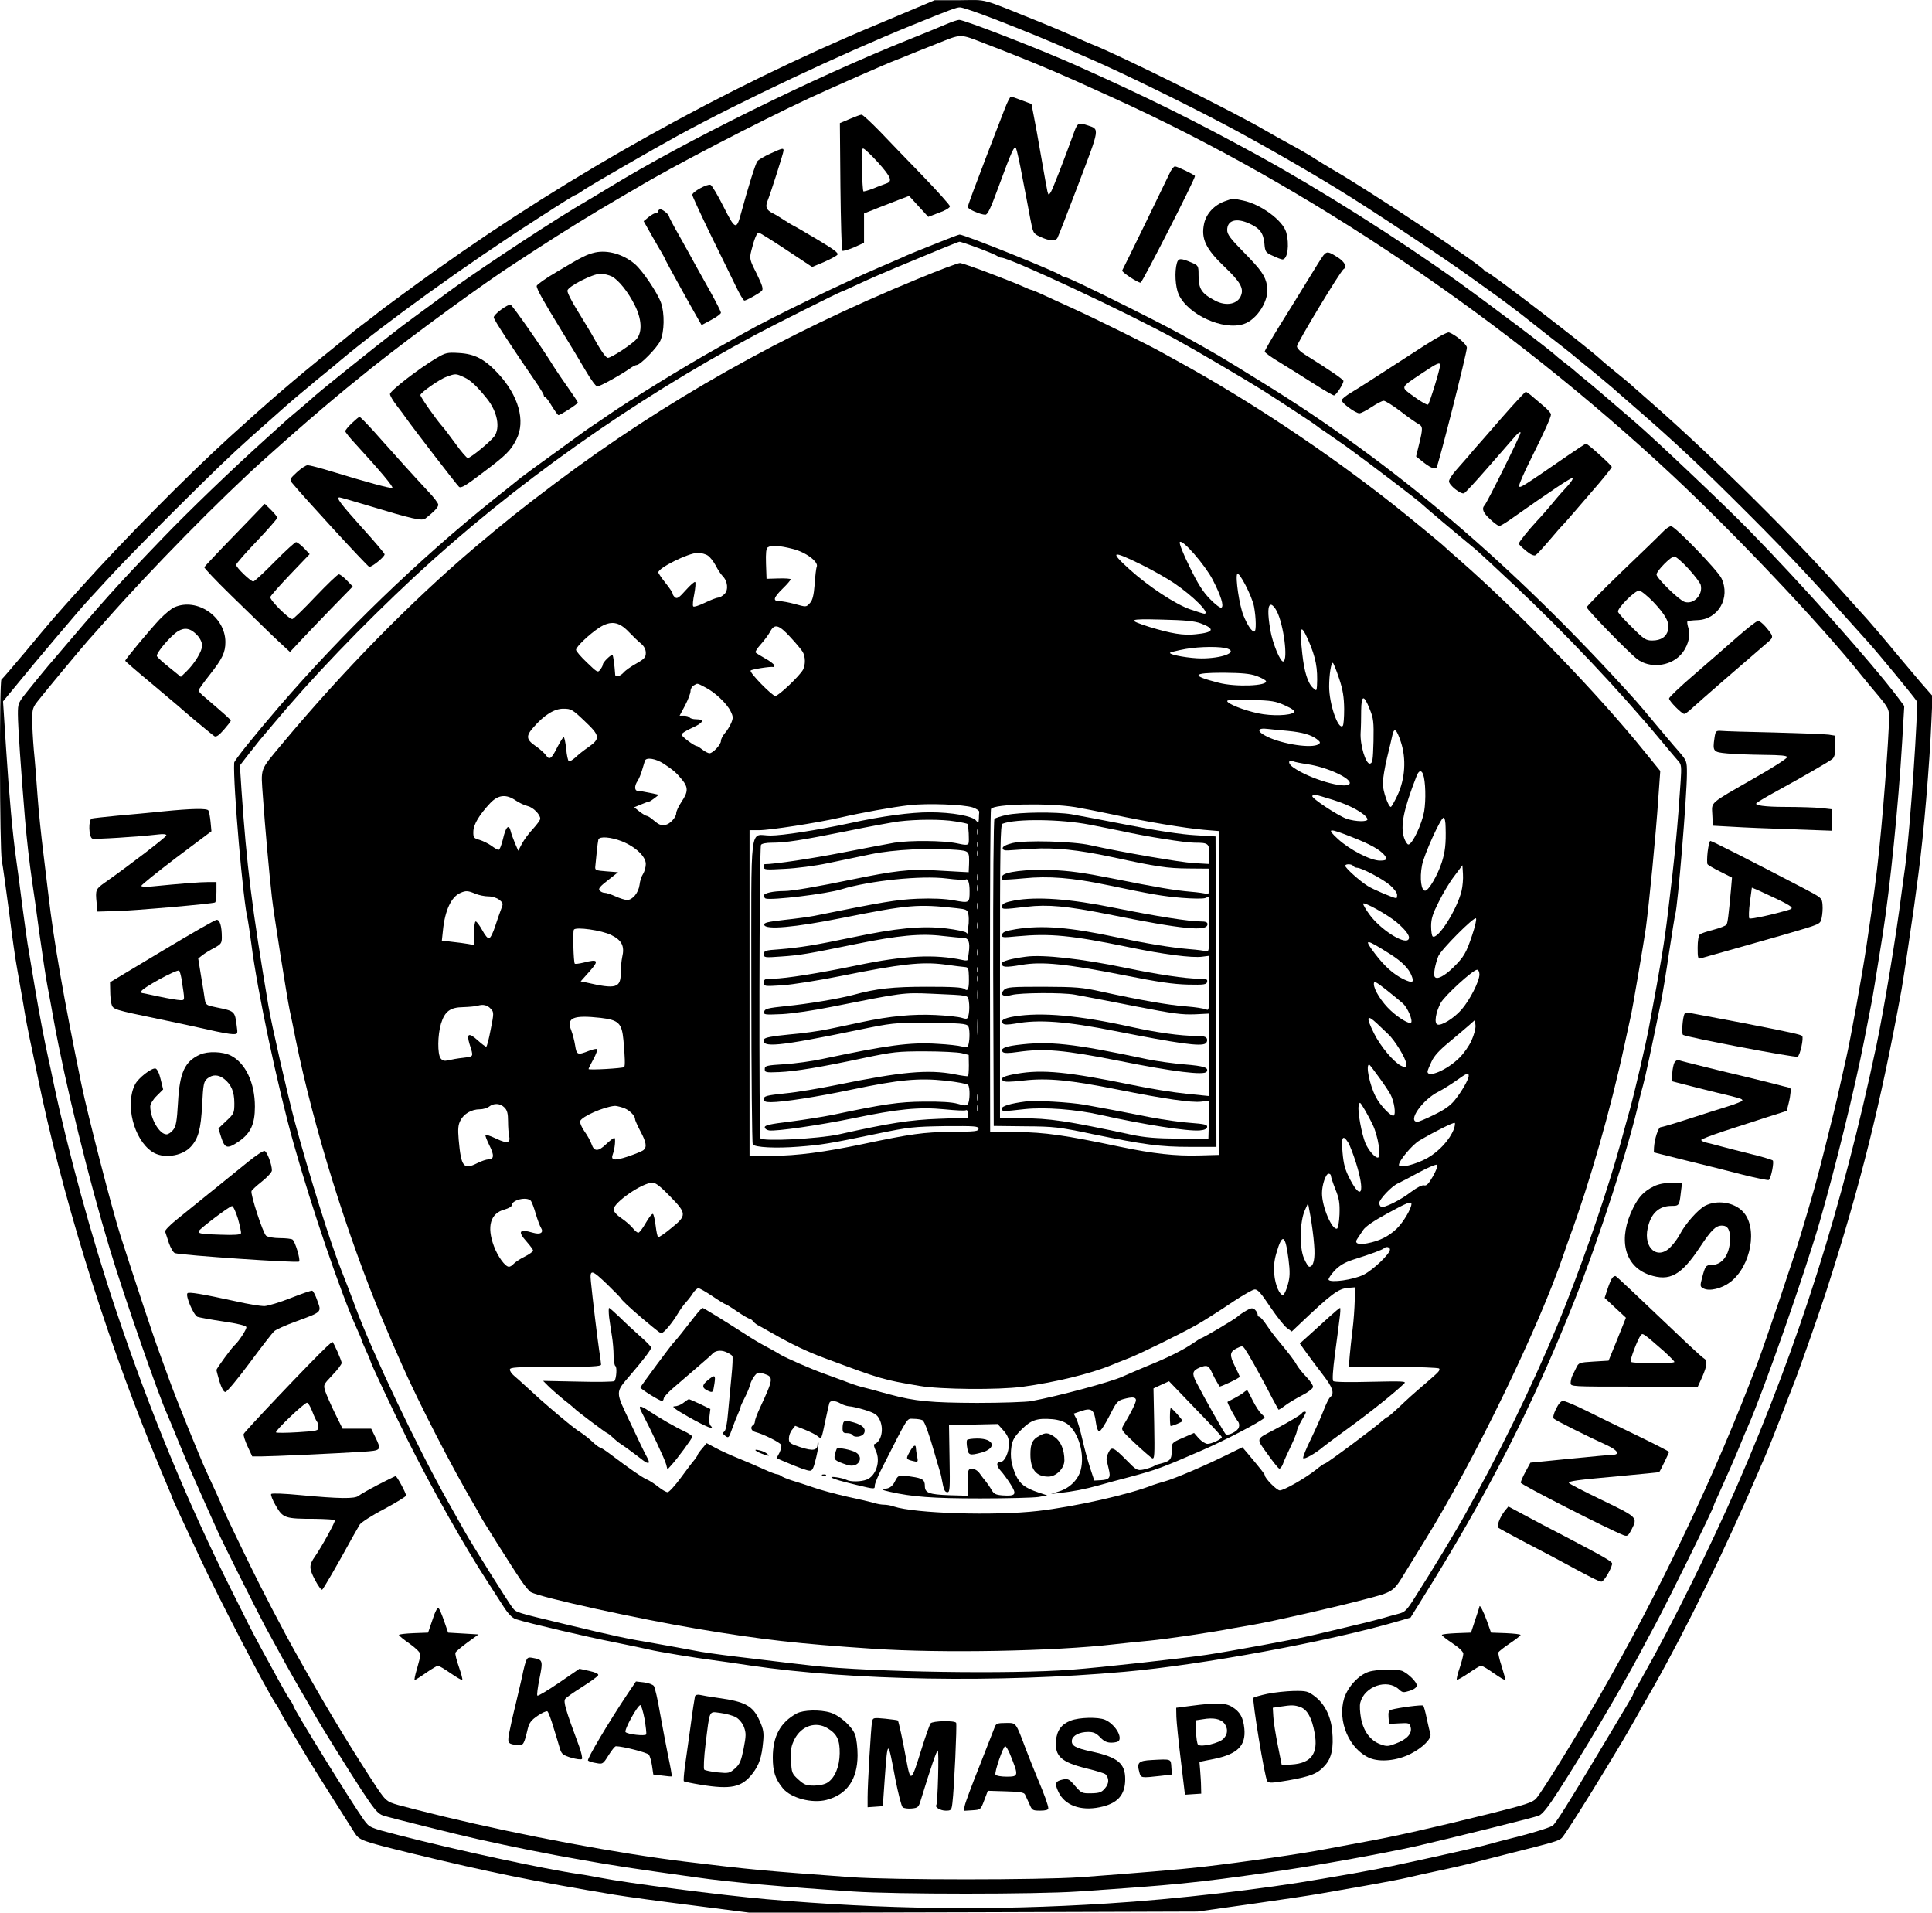 <?xml version="1.0" standalone="no"?>
<!DOCTYPE svg PUBLIC "-//W3C//DTD SVG 20010904//EN"
 "http://www.w3.org/TR/2001/REC-SVG-20010904/DTD/svg10.dtd">
<svg version="1.0" xmlns="http://www.w3.org/2000/svg"
 width="1080pt" height="1069pt" viewBox="0 0 1080 1069"
 preserveAspectRatio="xMidYMid meet">

<g transform="translate(0,1069) scale(0.1,-0.1)"
fill="#000000" stroke="none">
<path d="M5130 10649 c-52 -22 -158 -67 -235 -99 -841 -351 -1709 -835 -2450
-1364 -92 -65 -329 -239 -335 -246 -3 -3 -32 -25 -65 -50 -33 -25 -62 -47 -65
-50 -3 -3 -63 -52 -135 -110 -193 -155 -343 -284 -564 -485 -238 -217 -593
-576 -831 -841 -159 -177 -150 -167 -310 -359 -69 -82 -128 -151 -132 -153
-12 -5 -10 -947 2 -1011 6 -31 24 -162 41 -291 16 -129 36 -269 44 -310 7 -41
23 -131 35 -200 11 -69 27 -154 35 -190 8 -36 28 -132 45 -215 132 -646 365
-1406 637 -2075 41 -102 84 -204 94 -227 10 -23 19 -44 19 -47 0 -3 18 -44 41
-93 23 -48 72 -155 111 -238 110 -237 376 -749 429 -827 11 -15 19 -30 19 -33
0 -5 164 -281 205 -345 12 -19 60 -96 107 -170 47 -74 96 -152 109 -172 28
-44 35 -47 329 -119 415 -101 680 -155 1125 -229 66 -11 264 -38 440 -60 l320
-41 1250 3 1250 4 298 42 c164 23 335 49 380 57 45 8 161 28 257 45 96 17 202
37 235 45 33 8 114 26 180 40 66 14 136 30 155 35 19 5 116 30 215 55 279 70
299 76 316 93 28 29 300 469 409 662 20 36 67 119 105 185 189 335 403 775
585 1200 5 11 22 52 39 90 17 39 55 135 86 215 31 80 60 156 66 170 24 57 140
386 187 530 190 589 305 1049 422 1690 9 50 55 357 70 465 5 39 16 120 24 180
29 213 63 617 73 862 l6 133 -64 73 c-35 41 -93 110 -129 153 -57 70 -186 221
-200 234 -3 3 -43 48 -90 100 -286 324 -739 772 -1084 1075 -38 33 -83 73
-100 88 -17 16 -62 54 -101 85 -38 31 -77 63 -85 71 -65 63 -623 491 -639 491
-5 0 -11 4 -13 8 -10 26 -655 455 -853 567 -27 16 -68 41 -90 55 -22 15 -65
40 -95 57 -95 52 -154 85 -185 103 -173 102 -809 418 -965 480 -25 10 -74 31
-110 48 -36 16 -122 53 -192 81 -337 136 -283 121 -442 120 l-141 0 -95 -40z
m425 -64 c183 -71 307 -122 445 -183 25 -11 78 -34 117 -51 155 -68 488 -230
708 -346 178 -93 463 -255 655 -373 163 -99 584 -378 732 -485 47 -34 117 -84
155 -111 37 -27 93 -69 123 -92 30 -24 105 -82 165 -130 61 -47 119 -93 130
-102 11 -10 58 -48 105 -86 47 -38 103 -86 126 -105 22 -20 69 -61 104 -91
247 -214 382 -341 660 -619 223 -223 357 -367 664 -711 55 -61 261 -311 270
-328 12 -22 -37 -728 -64 -927 -6 -38 -14 -104 -20 -145 -30 -240 -98 -649
-140 -850 -191 -904 -431 -1663 -780 -2465 -144 -331 -368 -784 -524 -1059
-31 -54 -56 -101 -56 -103 0 -6 -11 -25 -199 -338 -165 -276 -228 -375 -249
-397 -9 -9 -89 -35 -177 -58 -88 -22 -182 -47 -210 -55 -46 -12 -280 -65 -515
-115 -52 -11 -149 -29 -215 -41 -66 -11 -145 -25 -175 -30 -317 -56 -822 -115
-1200 -138 -644 -41 -1250 -33 -1905 24 -251 22 -778 90 -930 120 -38 7 -90
17 -115 20 -200 29 -690 135 -1015 219 -158 41 -159 41 -190 83 -63 87 -395
623 -395 639 0 3 -8 18 -18 32 -11 15 -36 59 -57 97 -21 39 -63 115 -93 170
-30 55 -67 125 -82 155 -15 30 -55 111 -90 180 -251 500 -467 1024 -654 1584
-133 396 -266 882 -346 1261 -11 55 -25 118 -30 140 -21 95 -51 251 -75 395
-14 85 -30 180 -35 210 -6 30 -21 141 -35 245 -13 105 -29 224 -35 265 -19
135 -39 351 -56 617 l-17 263 84 102 c90 111 348 416 389 460 14 15 72 78 130
141 58 63 218 227 355 363 231 230 306 302 425 409 188 168 232 206 285 250
33 27 69 57 80 67 11 9 40 33 65 53 25 20 54 44 65 54 255 214 710 542 1105
796 142 92 212 135 216 135 4 0 27 14 51 31 46 30 394 231 528 304 351 191
902 451 1300 613 217 88 251 101 271 101 11 1 96 -28 189 -64z"/>
<path d="M5290 10555 c-30 -13 -122 -51 -205 -84 -537 -215 -1256 -570 -1680
-829 -49 -30 -103 -62 -120 -72 -164 -94 -563 -356 -749 -490 -87 -64 -281
-206 -301 -222 -143 -110 -475 -376 -495 -398 -3 -3 -34 -30 -70 -60 -36 -30
-70 -59 -76 -65 -6 -5 -53 -48 -105 -95 -189 -170 -437 -409 -583 -561 -269
-280 -308 -324 -637 -711 -22 -26 -69 -83 -104 -127 -65 -80 -65 -80 -65 -144
0 -60 17 -311 40 -587 10 -116 23 -231 40 -350 6 -36 24 -164 40 -285 17 -121
37 -254 45 -295 8 -41 24 -127 35 -190 66 -363 195 -888 315 -1285 76 -253
270 -811 319 -918 8 -18 39 -93 69 -167 47 -116 106 -249 214 -489 30 -67 218
-442 265 -531 78 -144 153 -280 203 -365 29 -49 62 -106 72 -125 40 -71 182
-299 264 -425 71 -108 91 -132 120 -142 31 -11 421 -108 529 -132 193 -43 406
-86 575 -115 179 -32 294 -50 655 -100 172 -25 487 -53 870 -78 238 -16 1022
-16 1255 0 545 37 658 48 1077 108 230 32 629 104 813 145 170 39 660 160 687
171 19 7 52 48 106 132 139 214 353 576 457 771 26 50 66 124 88 165 76 141
327 652 327 665 0 3 13 33 29 67 40 88 95 213 121 278 12 30 30 73 40 95 88
199 316 850 402 1145 88 304 198 753 249 1015 17 88 35 180 40 205 8 41 23
131 64 390 41 263 87 716 108 1070 l12 204 -34 46 c-154 203 -545 642 -835
938 -134 137 -520 503 -636 603 -194 167 -229 197 -272 232 -26 21 -53 43 -60
50 -7 7 -33 28 -58 47 -25 19 -47 37 -50 40 -27 28 -357 277 -550 416 -335
240 -772 516 -1115 704 -360 197 -622 327 -1020 505 -196 88 -627 255 -653
254 -9 0 -42 -11 -72 -24z m220 -110 c111 -42 280 -110 330 -132 19 -8 44 -19
55 -23 27 -11 193 -85 335 -150 1093 -498 2193 -1242 3120 -2108 354 -331 831
-835 1060 -1122 19 -24 61 -74 93 -112 52 -63 57 -73 57 -116 -1 -124 -37
-589 -65 -832 -17 -140 -19 -161 -61 -445 -22 -151 -89 -522 -114 -630 -5 -22
-21 -94 -36 -160 -14 -66 -51 -217 -81 -335 -49 -195 -69 -266 -135 -485 -41
-138 -189 -576 -243 -722 -232 -616 -544 -1273 -889 -1872 -128 -222 -315
-524 -348 -562 -20 -23 -55 -35 -268 -88 -311 -77 -519 -124 -690 -155 -74
-14 -171 -32 -215 -40 -144 -28 -451 -72 -700 -101 -123 -14 -364 -34 -675
-57 -230 -16 -1050 -16 -1280 0 -493 36 -560 42 -930 87 -370 45 -905 145
-1345 251 -104 25 -220 55 -257 65 -72 21 -71 20 -155 149 -139 215 -259 414
-416 695 -73 129 -199 372 -261 500 -109 224 -156 324 -156 329 0 4 -48 110
-86 191 -33 71 -169 405 -207 511 -8 21 -33 91 -56 154 -37 100 -133 391 -218
655 -46 144 -183 675 -218 845 -99 482 -154 798 -184 1055 -5 44 -18 152 -29
240 -11 88 -26 230 -32 315 -6 85 -15 202 -21 259 -5 58 -9 133 -9 169 0 57 3
69 33 106 39 50 236 287 280 337 18 19 61 69 97 109 247 281 649 690 890 905
251 225 411 360 600 511 234 186 640 482 808 589 9 6 54 35 101 66 152 99 338
214 451 279 41 24 95 56 120 70 183 111 684 371 965 502 139 64 443 198 485
213 19 7 46 18 60 24 14 6 86 35 160 64 150 60 130 60 280 2z"/>
<path d="M5617 10083 c-15 -38 -42 -108 -61 -158 -19 -49 -60 -156 -90 -236
-31 -80 -56 -150 -56 -156 0 -12 71 -43 98 -43 13 0 30 36 71 148 78 212 91
240 101 222 4 -8 20 -78 34 -155 15 -77 35 -180 44 -230 17 -89 17 -90 56
-108 50 -24 86 -26 97 -7 5 8 58 145 119 305 119 313 117 302 51 324 -52 17
-57 15 -76 -36 -61 -169 -121 -321 -131 -337 -12 -18 -13 -18 -19 5 -3 13 -19
101 -35 194 -16 94 -35 198 -42 232 l-12 62 -54 20 c-30 12 -57 21 -61 21 -4
0 -20 -30 -34 -67z"/>
<path d="M4750 10025 l-55 -23 3 -354 c2 -194 7 -356 10 -359 4 -4 33 5 65 18
l57 26 0 82 0 82 83 33 c45 17 102 40 126 49 l43 16 53 -58 54 -59 60 23 c35
12 61 28 61 36 0 7 -69 84 -153 171 -84 86 -192 199 -241 250 -49 50 -94 92
-100 91 -6 0 -36 -11 -66 -24z m160 -245 c72 -81 81 -104 43 -116 -10 -4 -42
-15 -70 -27 -29 -11 -55 -19 -57 -16 -2 2 -6 57 -8 122 -3 85 -1 117 7 117 7
0 45 -36 85 -80z"/>
<path d="M4305 9831 c-33 -15 -65 -34 -71 -42 -11 -13 -52 -146 -91 -289 -26
-98 -33 -95 -99 36 -32 64 -65 119 -72 121 -18 7 -102 -39 -102 -56 0 -7 46
-106 101 -220 56 -113 119 -243 141 -288 22 -46 44 -83 49 -83 11 0 81 39 97
54 10 10 5 28 -28 96 -40 79 -41 85 -30 129 15 62 31 101 41 101 5 0 74 -43
154 -96 l145 -96 65 27 c36 16 70 34 76 41 8 10 -18 29 -113 86 -68 40 -127
75 -133 77 -5 2 -28 16 -50 30 -22 15 -52 33 -67 40 -33 17 -40 34 -29 64 19
47 91 273 91 285 0 16 -5 15 -75 -17z"/>
<path d="M6536 9717 c-22 -47 -256 -528 -263 -539 -4 -8 86 -68 103 -68 9 0
304 578 304 596 0 6 -99 54 -112 54 -7 0 -22 -20 -32 -43z"/>
<path d="M6846 9565 c-58 -21 -103 -69 -115 -125 -18 -84 9 -141 115 -242 86
-82 107 -118 92 -158 -17 -50 -83 -64 -146 -30 -76 40 -92 65 -92 142 0 52 -1
54 -38 70 -61 26 -75 26 -83 -2 -14 -48 -9 -134 10 -176 52 -113 249 -203 364
-165 77 26 145 137 130 214 -10 56 -33 88 -129 186 -75 76 -94 101 -94 125 0
55 50 70 123 37 60 -27 79 -53 85 -111 4 -48 7 -52 48 -70 23 -11 47 -20 53
-20 29 0 40 82 21 152 -19 66 -141 156 -240 177 -61 13 -56 13 -104 -4z"/>
<path d="M3680 9510 c0 -5 -6 -10 -12 -10 -7 0 -26 -10 -42 -23 l-28 -23 22
-39 c12 -22 40 -70 61 -107 22 -36 39 -68 39 -71 0 -3 148 -271 187 -338 l15
-26 54 29 c30 16 54 34 54 40 0 6 -25 56 -56 112 -31 55 -70 126 -87 156 -16
30 -56 102 -88 159 -33 57 -59 107 -59 111 0 11 -35 40 -48 40 -7 0 -12 -4
-12 -10z"/>
<path d="M5220 9324 c-74 -29 -144 -58 -155 -63 -11 -6 -72 -32 -135 -59 -211
-90 -619 -287 -770 -373 -30 -17 -100 -56 -155 -87 -171 -95 -481 -286 -608
-374 -16 -11 -49 -34 -75 -51 -26 -17 -51 -35 -57 -39 -5 -4 -80 -58 -165
-120 -85 -61 -171 -124 -190 -139 -19 -16 -87 -70 -150 -120 -419 -335 -849
-751 -1200 -1159 -142 -165 -250 -300 -251 -313 -7 -118 51 -787 76 -877 2 -8
11 -69 20 -135 33 -262 147 -799 236 -1115 102 -364 267 -845 353 -1034 14
-31 26 -59 26 -62 0 -3 11 -30 25 -60 14 -30 25 -56 25 -59 0 -10 125 -275
207 -440 136 -273 319 -597 448 -795 23 -36 61 -95 85 -132 31 -49 52 -70 74
-78 69 -22 402 -100 551 -129 88 -18 176 -36 195 -41 39 -10 254 -46 357 -59
37 -5 131 -18 208 -30 570 -84 1384 -98 2090 -35 432 38 1146 170 1535 284
l65 19 64 103 c362 578 614 1070 848 1658 143 358 313 885 366 1130 3 14 13
52 22 85 14 52 45 197 101 470 8 39 28 160 44 270 17 110 32 207 35 215 14 47
65 664 65 786 0 70 0 71 -47 126 -27 30 -87 102 -135 159 -47 57 -95 113 -105
124 -682 756 -1348 1323 -2084 1776 -247 153 -247 153 -459 271 -137 76 -625
318 -643 318 -7 0 -17 4 -23 9 -18 19 -548 232 -570 230 -5 0 -70 -25 -144
-55z m248 -20 c53 -20 101 -40 107 -45 5 -5 15 -9 22 -9 47 0 700 -305 978
-458 110 -60 382 -220 486 -285 107 -68 294 -191 299 -197 3 -3 25 -19 50 -35
24 -17 76 -53 115 -80 114 -82 415 -311 425 -324 5 -6 205 -175 280 -236 20
-16 63 -55 95 -85 32 -30 95 -89 139 -130 277 -260 595 -596 826 -875 41 -49
83 -99 93 -110 16 -17 17 -32 12 -110 -17 -255 -31 -407 -71 -735 -20 -167
-38 -278 -105 -635 -18 -99 -81 -369 -109 -470 -11 -38 -34 -122 -51 -185 -72
-259 -183 -586 -304 -895 -127 -325 -317 -727 -505 -1070 -15 -27 -39 -70 -52
-95 -56 -102 -188 -321 -288 -477 -47 -75 -57 -84 -94 -93 -22 -6 -61 -16 -86
-24 -25 -7 -106 -28 -180 -45 -74 -18 -171 -41 -215 -51 -81 -20 -462 -90
-590 -109 -136 -20 -592 -71 -755 -83 -341 -26 -1110 -14 -1445 22 -90 10
-116 13 -430 51 -93 11 -199 26 -235 34 -36 7 -135 25 -220 40 -160 27 -217
39 -500 107 -279 67 -273 65 -295 92 -22 28 -226 353 -267 426 -14 25 -56 99
-93 165 -173 307 -422 831 -519 1092 -14 39 -61 162 -76 198 -65 163 -181 536
-262 835 -41 154 -130 544 -147 645 -93 552 -122 787 -151 1208 l-9 139 51 66
c29 37 57 72 62 78 6 7 40 47 76 90 210 252 492 546 787 821 552 512 1217 984
1908 1353 97 52 472 240 479 240 3 0 47 20 98 44 51 24 143 64 203 89 208 87
350 145 358 146 4 1 52 -15 105 -35z"/>
<path d="M5130 9131 c-752 -309 -1414 -682 -2025 -1141 -204 -154 -279 -214
-455 -363 -352 -299 -732 -686 -1071 -1092 -130 -157 -121 -130 -109 -302 11
-158 35 -427 50 -558 9 -85 85 -563 99 -630 5 -22 21 -98 35 -170 99 -486 287
-1091 486 -1565 48 -115 62 -146 108 -250 93 -210 280 -574 403 -782 16 -27
29 -50 29 -52 0 -6 184 -298 230 -365 22 -33 48 -65 58 -70 56 -30 599 -149
932 -205 364 -61 560 -83 979 -111 386 -26 1018 -14 1351 25 47 5 135 15 195
20 102 10 353 47 470 70 28 5 79 14 115 20 109 19 456 98 615 140 165 43 163
42 229 150 18 30 68 111 111 180 277 447 640 1197 776 1600 10 30 26 75 35
100 110 298 228 711 304 1065 17 77 33 149 35 160 9 33 75 425 85 495 19 143
56 518 70 728 l11 153 -87 107 c-261 324 -705 783 -1035 1072 -41 35 -76 67
-79 70 -12 13 -194 163 -295 243 -371 292 -799 577 -1190 792 -38 21 -86 47
-105 58 -68 38 -367 186 -490 242 -69 31 -148 68 -177 81 -28 13 -55 24 -58
24 -4 0 -21 7 -38 15 -87 39 -342 135 -361 135 -11 0 -118 -40 -236 -89z
m1649 -1681 c46 -89 64 -147 49 -156 -6 -4 -34 17 -63 47 -40 40 -69 86 -115
181 -36 72 -59 132 -55 138 13 20 140 -126 184 -210z m-2347 172 c73 -18 144
-72 134 -99 -4 -8 -9 -52 -12 -99 -5 -62 -12 -89 -26 -104 -22 -24 -19 -24
-88 -5 -30 8 -67 15 -82 15 -40 0 -35 19 17 70 25 24 45 48 45 52 0 4 -30 6
-67 5 l-68 -2 -3 84 c-2 61 1 87 10 92 20 13 67 10 140 -9z m-474 -38 c12 -8
31 -33 43 -55 11 -22 28 -48 38 -58 29 -29 34 -78 11 -101 -11 -11 -27 -20
-35 -20 -8 0 -42 -13 -75 -29 -33 -16 -62 -25 -65 -20 -4 5 -1 36 6 69 6 33 9
64 5 67 -3 4 -27 -17 -52 -45 -37 -42 -49 -50 -60 -41 -8 6 -14 16 -14 21 0 6
-18 33 -40 60 -22 28 -40 54 -40 59 0 25 167 108 220 109 20 0 46 -7 58 -16z
m2421 -49 c61 -30 144 -77 184 -104 109 -74 205 -171 169 -171 -5 0 -40 11
-78 24 -82 28 -234 128 -340 224 -113 102 -100 108 65 27z m631 -235 c12 -64
13 -140 2 -140 -15 0 -38 34 -61 90 -23 56 -46 213 -35 232 10 17 83 -124 94
-182z m128 -27 c38 -76 63 -270 36 -280 -16 -6 -61 103 -73 177 -16 94 -14
140 4 140 8 0 23 -17 33 -37z m-426 -67 c83 -31 74 -51 -28 -61 -68 -8 -138 4
-259 41 -128 41 -119 46 70 41 129 -3 182 -8 217 -21z m-3197 -48 c23 -24 53
-53 68 -65 18 -15 27 -33 27 -52 0 -25 -8 -34 -52 -59 -29 -16 -62 -39 -72
-51 -19 -21 -45 -28 -47 -13 -4 58 -11 107 -15 111 -6 6 -54 -40 -54 -53 0 -6
-7 -19 -15 -29 -13 -18 -17 -15 -74 40 -34 32 -61 64 -61 71 0 17 75 88 130
124 64 41 110 34 165 -24z m903 -29 c32 -34 62 -71 69 -82 16 -28 16 -72 2
-100 -19 -35 -137 -147 -155 -147 -17 0 -145 130 -138 142 4 7 112 24 127 20
5 -2 7 3 5 10 -3 7 -25 24 -51 38 -25 14 -49 29 -53 33 -4 3 9 24 29 46 20 22
43 54 52 70 24 47 49 40 113 -30z m2895 -16 c43 -99 54 -158 49 -257 -2 -28
-3 -29 -22 -11 -29 26 -49 89 -60 190 -17 156 -10 174 33 78z m-449 -49 c54
-21 -36 -54 -147 -54 -64 0 -177 19 -177 31 0 3 39 13 88 22 81 14 200 15 236
1z m622 -167 c21 -63 27 -102 28 -169 0 -48 -3 -91 -8 -95 -25 -25 -76 122
-76 220 0 64 11 137 21 132 4 -3 20 -42 35 -88z m-462 15 c27 -10 51 -23 53
-29 9 -27 -171 -34 -265 -9 -157 40 -150 56 26 56 104 -1 149 -5 186 -18z
m-3083 -63 c55 -27 123 -92 143 -134 15 -30 15 -38 3 -67 -8 -18 -24 -44 -36
-57 -11 -13 -21 -32 -21 -42 0 -21 -45 -69 -64 -69 -7 0 -25 9 -39 20 -14 11
-28 20 -31 20 -15 0 -86 54 -86 64 0 7 27 24 61 39 62 28 70 47 19 47 -16 0
-32 5 -35 10 -3 6 -17 10 -31 10 l-25 0 31 58 c16 31 30 67 30 79 0 12 8 27
18 32 22 13 17 14 63 -10z m3716 -123 c21 -51 23 -71 21 -179 -3 -105 -5 -122
-20 -125 -23 -4 -56 105 -52 173 2 28 3 83 3 123 1 89 15 92 48 8z m-473 21
c42 -19 56 -31 49 -38 -19 -19 -124 -22 -199 -6 -81 17 -174 54 -174 69 0 7
49 9 133 6 118 -3 138 -7 191 -31z m-3916 -87 c87 -82 89 -98 21 -146 -25 -17
-58 -43 -73 -58 -16 -14 -32 -23 -36 -21 -5 3 -12 34 -15 70 -4 36 -10 65 -14
65 -4 0 -19 -25 -35 -55 -33 -67 -45 -75 -64 -46 -9 12 -35 36 -59 52 -52 36
-54 56 -10 105 59 68 117 104 167 103 42 0 50 -4 118 -69z m3932 -55 c82 -8
129 -22 161 -46 20 -16 22 -20 9 -29 -37 -24 -197 0 -285 42 -62 30 -60 52 3
44 26 -3 76 -8 112 -11z m631 -62 c31 -94 24 -206 -19 -298 -17 -36 -34 -65
-37 -65 -14 0 -45 89 -45 131 0 25 11 91 24 145 13 54 27 111 30 127 10 43 23
32 47 -40z m-4120 -122 c55 -37 68 -48 102 -89 35 -43 34 -68 -3 -123 -16 -24
-30 -53 -30 -65 0 -22 -36 -61 -60 -64 -27 -4 -36 0 -66 25 -16 14 -33 25 -39
25 -5 0 -23 11 -40 24 l-30 24 39 16 c21 9 41 16 45 16 3 0 17 9 30 19 l24 19
-52 11 c-29 6 -59 11 -66 11 -19 0 -19 29 -1 55 7 11 19 38 25 60 7 22 14 46
16 53 7 21 60 13 106 -17z m3596 -2 c112 -16 254 -82 237 -110 -20 -32 -226
28 -316 93 -29 20 -29 44 1 33 9 -4 44 -11 78 -16z m648 -56 c14 -38 17 -143
6 -209 -13 -71 -66 -184 -88 -184 -6 0 -17 16 -24 37 -22 67 -3 159 70 346 12
31 26 35 36 10z m-502 -144 c96 -30 179 -76 191 -106 7 -18 -67 -16 -117 1
-51 19 -198 116 -191 127 7 12 3 13 117 -22z m-4570 -3 c19 -13 49 -27 66 -31
31 -7 71 -47 71 -71 0 -7 -18 -32 -40 -56 -23 -24 -50 -61 -62 -83 l-21 -40
-19 44 c-10 24 -21 54 -24 68 -10 39 -27 21 -42 -45 -8 -34 -19 -62 -25 -62
-5 0 -23 10 -40 23 -17 12 -47 27 -67 33 -32 9 -35 13 -34 47 1 40 34 94 95
159 44 46 88 51 142 14z m2555 -39 c20 -7 37 -18 36 -25 -1 -6 -2 -24 -2 -39
-2 -24 -3 -25 -15 -10 -18 26 -136 47 -259 47 -107 0 -266 -21 -448 -61 -182
-39 -376 -69 -443 -69 -120 0 -107 105 -107 -868 0 -466 4 -852 8 -858 11 -17
130 -23 255 -13 128 10 168 16 437 72 183 38 207 40 383 43 168 1 187 0 187
-15 0 -14 -18 -16 -152 -17 -157 -2 -223 -11 -498 -69 -209 -44 -367 -65 -502
-65 l-128 0 0 910 0 910 53 0 c62 0 325 41 452 70 122 28 293 59 390 70 99 11
302 4 353 -13z m572 2 c36 -6 128 -24 204 -40 188 -41 413 -78 516 -87 l85 -7
0 -905 0 -905 -110 -3 c-136 -4 -259 10 -446 49 -308 65 -418 80 -574 82
l-150 2 -1 897 c0 493 2 902 6 907 17 28 318 34 470 10z m2071 -111 c3 -94 -3
-142 -22 -200 -24 -72 -71 -152 -91 -156 -23 -4 -33 68 -19 141 11 60 105 267
121 267 6 0 11 -24 11 -52z m-2741 31 c35 -5 66 -12 68 -14 6 -6 11 -96 6
-109 -4 -10 -19 -10 -67 1 -74 15 -257 17 -347 3 -36 -6 -166 -31 -290 -55
-174 -34 -381 -65 -436 -65 -2 0 -4 -7 -4 -17 0 -14 12 -15 118 -9 64 3 171
17 237 31 66 14 176 37 245 51 127 26 326 36 478 24 69 -6 71 -8 69 -80 l-2
-45 -40 2 c-22 1 -94 5 -160 9 -129 7 -217 -3 -450 -51 -198 -41 -338 -65
-380 -65 -64 0 -115 -12 -115 -25 0 -8 5 -15 10 -17 34 -11 342 26 425 52 157
48 446 78 587 60 53 -7 101 -9 106 -6 13 8 22 -18 22 -64 0 -68 -1 -68 -88
-52 -51 9 -119 12 -202 9 -117 -5 -195 -18 -580 -96 -25 -5 -98 -15 -163 -22
-97 -11 -117 -16 -115 -28 6 -29 168 -15 438 39 371 74 419 78 637 54 56 -6
61 -9 66 -33 3 -14 3 -37 2 -51 -2 -14 -4 -34 -4 -45 -1 -13 -4 -16 -9 -8 -4
6 -55 17 -113 24 -137 16 -278 2 -529 -51 -206 -43 -286 -56 -407 -66 -75 -5
-83 -8 -83 -27 0 -19 4 -20 98 -13 104 7 150 15 418 70 235 48 362 60 483 45
53 -6 106 -11 119 -11 26 -1 35 -25 28 -78 -3 -19 -5 -39 -5 -44 -1 -4 -13 -6
-28 -2 -157 34 -327 26 -595 -30 -212 -44 -396 -73 -465 -74 -47 0 -53 -2 -53
-22 0 -21 2 -21 103 -15 56 4 203 27 327 52 337 68 452 80 575 65 55 -8 109
-14 120 -15 17 -1 20 -9 21 -50 2 -70 -4 -89 -24 -73 -11 10 -67 13 -211 13
-190 0 -282 -10 -413 -46 -78 -21 -258 -51 -373 -62 -104 -11 -120 -15 -123
-31 -4 -18 2 -18 100 -14 58 3 180 21 278 41 397 79 399 80 558 73 217 -10
201 -6 208 -43 3 -18 3 -48 0 -67 -6 -33 -8 -34 -39 -25 -18 6 -84 13 -148 16
-126 6 -253 -6 -409 -39 -52 -11 -135 -29 -185 -39 -49 -11 -150 -25 -224 -31
-93 -9 -135 -17 -139 -26 -19 -50 78 -41 518 50 198 41 211 42 380 41 199 -1
232 -4 242 -18 9 -12 10 -71 2 -102 -5 -18 -10 -20 -37 -12 -17 5 -79 12 -137
15 -153 10 -281 -8 -645 -85 -55 -12 -149 -25 -210 -29 -101 -6 -110 -9 -110
-27 0 -19 6 -20 80 -17 93 4 231 27 475 79 162 34 188 37 340 37 91 0 183 -5
205 -10 l40 -10 1 -58 c0 -31 -2 -59 -5 -61 -4 -1 -37 3 -76 11 -147 28 -297
14 -659 -60 -93 -19 -222 -41 -287 -47 -104 -11 -119 -15 -119 -31 0 -14 8
-18 40 -18 66 0 255 29 450 70 267 56 376 66 525 50 66 -7 123 -18 127 -24 11
-15 10 -88 -1 -105 -8 -12 -16 -12 -58 0 -32 9 -93 13 -188 12 -139 -1 -227
-14 -510 -74 -55 -11 -163 -28 -240 -38 -109 -13 -140 -20 -140 -31 0 -8 11
-16 24 -18 41 -6 281 29 471 68 248 52 369 64 510 50 60 -6 114 -9 120 -5 6 3
10 -4 10 -18 l0 -24 -162 -6 c-161 -6 -277 -24 -558 -87 -113 -25 -427 -41
-439 -22 -9 16 -7 1624 3 1640 4 7 29 12 62 12 75 0 161 13 419 65 121 25 252
49 290 54 99 12 239 13 315 0z m127 -71 c-3 -7 -5 -2 -5 12 0 14 2 19 5 13 2
-7 2 -19 0 -25z m2094 -18 c100 -39 152 -69 177 -98 20 -25 14 -32 -24 -32
-52 0 -168 60 -234 120 -68 62 -54 64 81 10z m-4085 -22 c77 -31 134 -85 134
-127 0 -17 -7 -42 -15 -55 -9 -13 -18 -41 -20 -62 -6 -44 -39 -84 -69 -84 -12
0 -41 9 -65 20 -24 11 -51 20 -61 20 -10 0 -22 6 -28 13 -9 10 2 23 46 57 l57
45 -65 5 c-62 5 -65 6 -62 30 1 14 5 50 8 80 3 30 7 61 9 68 7 19 69 14 131
-10z m1991 -30 c-3 -7 -5 -2 -5 12 0 14 2 19 5 13 2 -7 2 -19 0 -25z m0 -50
c-3 -7 -5 -2 -5 12 0 14 2 19 5 13 2 -7 2 -19 0 -25z m2098 -58 c3 -5 13 -10
21 -10 25 0 143 -62 184 -97 22 -19 40 -43 40 -54 0 -10 -2 -19 -4 -19 -15 0
-128 48 -160 68 -45 28 -126 101 -126 113 0 12 37 11 45 -1z m605 -140 c-26
-105 -132 -272 -161 -254 -5 3 -9 29 -9 58 0 41 9 69 43 136 23 47 62 112 87
144 l45 60 3 -49 c2 -27 -2 -70 -8 -95z m-2703 63 c-3 -10 -5 -4 -5 12 0 17 2
24 5 18 2 -7 2 -21 0 -30z m0 -60 c-3 -10 -5 -4 -5 12 0 17 2 24 5 18 2 -7 2
-21 0 -30z m-2810 -18 c19 -8 52 -15 73 -15 22 0 47 -8 61 -19 22 -18 23 -21
10 -53 -7 -18 -22 -61 -33 -95 -11 -34 -25 -64 -33 -66 -8 -4 -23 14 -39 44
-15 27 -31 49 -37 49 -5 0 -9 -30 -9 -66 l0 -66 -32 6 c-18 3 -59 9 -90 12
l-58 7 6 56 c11 113 47 190 99 211 29 13 42 12 82 -5z m2810 -82 c-3 -10 -5
-4 -5 12 0 17 2 24 5 18 2 -7 2 -21 0 -30z m2341 -78 c56 -48 79 -82 64 -97
-26 -26 -156 58 -216 140 -20 27 -36 55 -36 61 0 15 137 -61 188 -104z m421
-73 c-33 -99 -46 -121 -106 -180 -49 -48 -92 -70 -103 -51 -8 12 2 67 20 114
13 35 203 226 211 212 4 -5 -6 -48 -22 -95z m-2762 41 c-3 -10 -5 -4 -5 12 0
17 2 24 5 18 2 -7 2 -21 0 -30z m-2050 -39 c59 -29 76 -62 61 -124 -4 -19 -8
-59 -8 -87 0 -85 -26 -93 -194 -54 l-30 6 49 55 c55 62 49 71 -32 50 -25 -6
-48 -9 -50 -6 -7 6 -12 179 -5 190 10 17 155 -3 209 -30z m4358 -109 c62 -40
99 -77 115 -116 17 -41 7 -46 -44 -22 -57 28 -106 72 -160 143 -66 87 -55 86
89 -5z m-2308 -2 c-3 -10 -5 -4 -5 12 0 17 2 24 5 18 2 -7 2 -21 0 -30z m0
-95 c-3 -7 -5 -2 -5 12 0 14 2 19 5 13 2 -7 2 -19 0 -25z m2803 -14 c0 -39
-54 -144 -101 -198 -44 -49 -112 -91 -134 -82 -19 7 -9 69 19 121 22 40 180
185 203 185 7 0 13 -12 13 -26z m-2803 -36 c-3 -7 -5 -2 -5 12 0 14 2 19 5 13
2 -7 2 -19 0 -25z m2376 -127 c26 -24 56 -95 45 -107 -10 -9 -68 25 -114 68
-49 45 -94 116 -94 148 0 19 8 16 68 -31 37 -29 79 -64 95 -78z m-2376 27 c-2
-13 -4 -3 -4 22 0 25 2 35 4 23 2 -13 2 -33 0 -45z m-2722 -58 c16 -17 16 -25
-2 -114 -10 -53 -21 -96 -25 -96 -5 0 -26 16 -48 36 -49 44 -63 38 -46 -19 24
-76 26 -71 -34 -79 -30 -3 -68 -10 -84 -14 -22 -5 -32 -3 -43 11 -18 25 -17
129 2 193 21 69 51 92 124 93 31 1 67 4 81 8 32 9 55 4 75 -19z m2722 -137
c-2 -21 -4 -4 -4 37 0 41 2 58 4 38 2 -21 2 -55 0 -75z m-2109 88 c100 -12
118 -29 127 -124 9 -98 10 -145 4 -151 -7 -7 -199 -18 -199 -11 0 3 12 28 27
55 15 27 24 53 20 56 -3 4 -24 -1 -47 -10 -61 -24 -67 -22 -75 31 -4 26 -14
64 -22 85 -28 70 12 86 165 69z m4401 -90 c37 -33 101 -138 101 -164 0 -27 0
-27 -29 -13 -42 22 -114 108 -150 180 -46 93 -42 110 16 56 26 -25 54 -51 62
-59z m467 -36 c-13 -30 -44 -74 -69 -98 -67 -67 -177 -114 -177 -76 0 5 10 30
22 55 14 32 45 65 96 107 41 34 90 76 111 94 l36 32 3 -30 c2 -16 -8 -53 -22
-84z m-518 -205 c28 -38 57 -82 65 -97 21 -40 31 -109 18 -118 -14 -8 -77 58
-101 106 -34 66 -57 179 -36 179 2 0 26 -31 54 -70z m502 7 c0 -20 -39 -88
-78 -136 -25 -31 -58 -54 -116 -82 -44 -22 -86 -39 -92 -39 -59 0 27 124 118
169 24 12 68 40 98 61 60 43 70 47 70 27z m-2743 -134 c-3 -10 -5 -4 -5 12 0
17 2 24 5 18 2 -7 2 -21 0 -30z m2206 -138 c31 -63 50 -185 29 -185 -17 0 -52
41 -69 80 -21 50 -45 181 -38 209 6 24 6 24 27 -10 12 -19 35 -61 51 -94z
m-4853 95 c15 -15 20 -33 20 -77 0 -32 3 -67 5 -78 11 -43 -8 -49 -69 -20 -32
15 -60 25 -62 22 -3 -3 7 -28 21 -57 29 -57 27 -80 -5 -80 -11 0 -38 -9 -60
-20 -79 -40 -92 -24 -106 131 -5 60 -3 82 10 107 19 37 62 62 108 62 18 0 42
7 52 15 27 21 62 19 86 -5z m2647 -17 c-3 -10 -5 -4 -5 12 0 17 2 24 5 18 2
-7 2 -21 0 -30z m-1988 17 c34 -9 71 -44 71 -65 0 -7 14 -37 30 -68 33 -61 37
-89 17 -105 -7 -6 -46 -22 -87 -36 -76 -25 -98 -22 -84 14 11 29 17 90 8 90
-5 0 -26 -16 -47 -36 -43 -41 -66 -41 -80 1 -6 17 -23 49 -40 72 -16 23 -27
49 -24 57 10 26 130 79 192 85 6 1 25 -3 44 -9z m4648 -121 c-23 -59 -81 -123
-147 -161 -66 -37 -160 -60 -160 -39 0 24 75 113 114 136 86 51 191 103 198
99 3 -2 1 -18 -5 -35z m-591 -74 c9 -14 29 -66 45 -117 50 -161 31 -214 -34
-90 -28 54 -36 83 -42 150 -8 88 1 103 31 57z m474 -190 c-24 -42 -36 -54 -49
-50 -11 3 -38 -11 -72 -36 -62 -48 -154 -93 -169 -84 -5 3 -10 13 -10 21 0 21
70 95 105 110 17 8 71 36 120 63 50 27 94 45 99 41 5 -5 -6 -33 -24 -65z
m-570 3 c0 -6 11 -40 25 -75 21 -52 25 -77 23 -140 -2 -44 -8 -78 -14 -80 -28
-9 -84 122 -84 198 0 46 21 109 37 109 7 0 13 -5 13 -12z m-3694 -115 c94 -96
94 -107 4 -179 -35 -29 -67 -51 -71 -48 -4 2 -10 31 -14 64 -4 33 -11 62 -15
65 -5 3 -23 -20 -40 -50 -17 -30 -36 -55 -42 -55 -5 0 -19 11 -30 25 -11 14
-39 39 -64 56 -26 17 -44 38 -44 49 0 39 161 150 218 150 17 0 46 -23 98 -77z
m-778 -25 c5 -7 18 -40 27 -73 10 -33 23 -68 29 -77 17 -27 -3 -40 -44 -28
-79 23 -88 8 -35 -51 19 -22 35 -43 35 -49 0 -5 -22 -21 -48 -34 -27 -13 -54
-32 -61 -40 -8 -9 -19 -16 -26 -16 -21 0 -62 56 -84 115 -41 110 -20 184 60
205 21 6 39 16 39 22 0 32 86 52 108 26z m4922 -17 c0 -26 -45 -102 -82 -138
-46 -44 -97 -69 -165 -82 -52 -10 -74 0 -55 26 7 10 21 31 32 48 12 19 60 52
132 91 113 62 138 72 138 55z m-544 -227 c7 -79 -3 -124 -27 -124 -5 0 -19 21
-30 48 -26 60 -23 204 5 267 l18 40 14 -75 c7 -41 17 -111 20 -156z m-143 -83
c9 -72 8 -98 -4 -141 -8 -29 -19 -55 -26 -57 -18 -6 -45 54 -50 117 -4 37 0
76 12 116 33 114 50 106 68 -35z m567 55 c0 -24 -93 -113 -148 -141 -57 -28
-184 -46 -195 -28 -3 5 12 28 33 51 29 30 57 46 102 61 105 33 166 56 174 64
12 12 34 8 34 -7z m-4371 -199 c39 -38 71 -71 71 -72 0 -7 50 -54 122 -115 97
-81 96 -80 107 -80 12 0 60 57 90 108 13 22 34 51 46 64 12 13 30 36 39 51 10
15 24 27 30 27 7 0 42 -20 79 -45 37 -25 70 -45 74 -45 3 0 32 -18 64 -40 32
-22 63 -40 68 -40 5 0 15 -7 22 -16 7 -9 22 -20 34 -25 11 -6 47 -26 80 -45
94 -54 192 -101 285 -135 320 -119 324 -120 530 -155 115 -20 441 -23 575 -5
183 25 379 72 500 122 11 5 54 22 95 38 60 23 286 134 379 186 42 24 120 73
209 133 52 34 104 64 115 65 17 2 36 -20 88 -98 37 -54 79 -108 94 -118 l26
-19 37 35 c187 178 223 204 278 209 l39 3 -2 -75 c-1 -41 -6 -113 -12 -160 -6
-47 -13 -113 -16 -147 l-5 -63 250 0 c140 0 251 -4 255 -9 6 -11 -1 -18 -74
-81 -75 -64 -99 -86 -157 -141 -29 -27 -55 -49 -58 -49 -3 0 -14 -8 -24 -17
-38 -36 -316 -243 -326 -243 -4 0 -26 -15 -49 -34 -59 -47 -179 -116 -203
-116 -17 0 -84 68 -84 85 0 6 -17 28 -100 127 l-25 29 -90 -44 c-122 -60 -290
-132 -345 -147 -25 -7 -54 -16 -65 -20 -133 -53 -436 -121 -643 -145 -245 -28
-688 -14 -806 25 -16 6 -40 10 -54 10 -14 0 -39 4 -56 10 -17 5 -85 21 -151
35 -66 15 -151 38 -190 52 -38 13 -92 31 -120 39 -27 9 -54 20 -59 25 -6 5
-16 9 -22 9 -7 0 -41 13 -76 29 -35 16 -98 43 -140 60 -42 17 -100 43 -127 58
l-51 27 -25 -30 c-14 -16 -25 -32 -25 -35 0 -3 -8 -15 -17 -27 -10 -11 -45
-57 -77 -101 -33 -45 -66 -81 -74 -81 -8 0 -31 13 -51 29 -21 17 -50 36 -67
43 -27 12 -92 57 -206 143 -25 19 -50 35 -55 35 -4 0 -24 15 -43 33 -19 18
-49 41 -66 52 -18 11 -53 38 -79 60 -27 22 -69 57 -94 79 -25 21 -76 66 -112
100 -36 33 -76 69 -87 78 -12 10 -22 25 -22 33 0 13 34 15 255 15 197 0 255 3
255 13 0 6 -5 44 -11 82 -11 74 -37 293 -46 383 -7 70 4 68 96 -21z"/>
<path d="M5626 6135 c-32 -7 -62 -17 -67 -22 -5 -5 -8 -367 -7 -863 l3 -853
175 -2 c164 -1 188 -4 379 -44 288 -59 376 -71 544 -71 l147 0 -2 868 -3 867
-115 7 c-73 4 -208 24 -370 56 -140 27 -285 55 -321 61 -86 14 -288 12 -363
-4z m464 -54 c58 -11 139 -28 180 -36 140 -31 355 -65 407 -65 78 0 83 -4 83
-65 l0 -54 -87 5 c-79 5 -398 60 -578 100 -97 22 -363 29 -435 12 -36 -9 -55
-19 -55 -28 0 -10 9 -14 30 -13 17 1 77 5 135 9 125 8 259 -6 445 -46 253 -55
310 -63 427 -64 l118 -1 0 -74 c0 -63 -2 -72 -16 -67 -9 3 -48 9 -87 12 -92 8
-183 23 -442 75 -155 31 -243 43 -336 46 -140 6 -267 -10 -276 -33 -3 -8 -3
-17 -1 -20 3 -2 58 1 122 7 136 14 272 3 463 -37 258 -54 313 -63 418 -72 61
-5 120 -6 133 -1 l22 9 0 -156 c0 -143 -1 -155 -17 -150 -10 2 -52 8 -93 11
-107 9 -244 32 -405 66 -266 57 -418 69 -565 46 -59 -10 -75 -16 -78 -30 -4
-18 2 -18 85 -10 183 17 299 6 624 -61 191 -40 354 -61 410 -53 l39 5 0 -154
c0 -144 -1 -154 -17 -146 -10 5 -60 13 -111 17 -98 7 -262 36 -472 82 -113 25
-144 27 -327 28 -179 0 -204 -2 -220 -17 -27 -28 -5 -42 43 -29 48 13 285 14
351 2 26 -5 89 -17 138 -26 50 -10 142 -27 205 -40 212 -41 255 -47 333 -44
l77 4 0 -231 0 -230 -127 13 c-71 7 -204 28 -298 48 -366 75 -508 89 -650 64
-73 -12 -95 -23 -79 -39 8 -8 40 -8 117 1 133 15 258 3 527 -51 261 -52 411
-74 466 -67 l45 5 -3 -107 -3 -106 -165 1 c-127 1 -188 6 -265 22 -364 78
-458 92 -617 92 l-118 0 0 820 c0 694 2 821 14 826 74 29 325 26 486 -5z"/>
<path d="M5670 5657 c-48 -9 -66 -17 -68 -29 -4 -22 1 -22 136 -6 121 14 225
4 457 -42 420 -85 555 -98 555 -55 0 11 -11 15 -38 15 -66 0 -248 29 -482 76
-251 51 -435 64 -560 41z"/>
<path d="M5735 5343 c-83 -11 -135 -25 -135 -38 0 -22 22 -23 110 -8 115 20
250 6 575 -58 189 -38 275 -50 355 -52 92 -2 105 0 108 16 3 14 -4 17 -48 17
-70 0 -233 24 -410 61 -240 50 -461 75 -555 62z"/>
<path d="M5670 5009 c-60 -10 -80 -23 -63 -40 7 -7 27 -7 69 0 129 24 283 13
559 -42 355 -70 477 -87 504 -69 8 6 11 17 8 26 -5 12 -20 16 -59 16 -88 0
-223 19 -363 50 -294 65 -502 84 -655 59z"/>
<path d="M5681 4849 c-68 -9 -92 -22 -75 -39 7 -7 33 -7 80 0 152 22 260 12
574 -50 299 -60 472 -81 485 -60 14 23 -14 32 -124 41 -61 5 -155 18 -209 29
-418 89 -549 103 -731 79z"/>
<path d="M5735 4534 c-85 -11 -135 -26 -135 -40 0 -17 4 -17 128 -3 113 12
285 -1 427 -33 237 -53 484 -92 552 -86 25 2 39 8 41 19 2 13 -13 17 -92 23
-52 3 -153 18 -223 31 -173 34 -272 53 -368 70 -85 15 -279 26 -330 19z"/>
<path d="M3405 3328 c4 -29 11 -77 16 -107 5 -30 9 -78 9 -107 0 -29 5 -56 10
-59 10 -6 6 -67 -5 -84 -2 -4 -93 -6 -201 -3 l-198 4 35 -35 c19 -18 57 -51
84 -73 28 -21 52 -42 55 -45 8 -11 179 -139 184 -139 3 0 16 -10 29 -22 13
-13 34 -30 46 -38 25 -16 78 -55 124 -91 35 -26 44 -19 23 18 -9 15 -50 100
-91 188 -87 183 -87 169 -2 269 74 86 117 143 117 154 0 6 -28 34 -61 63 -34
30 -86 78 -115 107 -30 28 -56 52 -59 52 -3 0 -3 -24 0 -52z"/>
<path d="M3884 3333 c-21 -27 -54 -68 -73 -93 -20 -25 -38 -47 -42 -50 -10 -8
-189 -249 -189 -255 0 -8 107 -75 120 -75 5 0 10 6 10 13 0 7 21 31 46 53 25
21 51 44 58 50 6 5 45 39 86 74 41 35 77 67 80 71 16 20 47 25 77 13 17 -7 34
-18 37 -23 3 -5 1 -56 -5 -113 -5 -56 -14 -147 -19 -202 -5 -63 -13 -102 -22
-108 -10 -7 -9 -11 6 -23 18 -14 21 -12 38 38 10 28 25 66 33 84 8 17 15 35
15 40 0 4 11 28 24 53 13 25 26 57 29 71 4 15 15 37 25 49 17 21 21 22 55 11
52 -17 50 -29 -24 -188 -16 -34 -29 -69 -29 -77 0 -8 -4 -18 -10 -21 -18 -11
-11 -33 13 -39 44 -11 138 -58 144 -72 3 -7 -2 -27 -10 -44 l-16 -30 37 -16
c89 -38 134 -54 150 -54 14 0 21 17 35 76 10 42 15 79 12 82 -3 3 -5 -2 -5
-10 0 -35 -25 -39 -94 -17 -60 20 -66 24 -66 49 0 15 8 38 18 49 l17 22 55
-22 c30 -12 63 -29 72 -37 21 -17 19 -21 43 93 9 44 19 86 21 93 5 16 33 15
64 -3 14 -8 35 -14 46 -15 12 0 52 -9 88 -20 54 -17 69 -26 82 -52 27 -52 12
-126 -29 -140 -4 -2 0 -18 9 -37 28 -57 1 -141 -52 -161 -31 -12 -90 -13 -112
-1 -24 12 -101 23 -81 11 15 -8 48 -18 139 -40 101 -24 100 -24 100 -4 0 11
17 53 38 94 156 307 139 280 180 280 20 0 42 -4 49 -8 12 -7 37 -78 68 -187 9
-33 21 -71 25 -85 5 -14 12 -41 15 -60 11 -59 16 -70 32 -70 13 0 14 25 11
188 l-3 187 136 3 136 3 32 -36 c24 -27 31 -45 31 -76 0 -46 -24 -99 -45 -99
-26 0 -27 -21 -3 -48 14 -15 39 -49 56 -76 38 -59 31 -69 -44 -64 -38 3 -48 8
-62 32 -9 16 -24 37 -32 47 -8 9 -23 29 -33 43 -11 16 -27 26 -42 26 -24 0
-25 -2 -25 -75 l0 -75 -105 3 c-110 4 -135 13 -135 51 0 35 -12 44 -77 53 -70
11 -72 10 -93 -32 -11 -20 -26 -32 -45 -35 -28 -6 -27 -7 20 -18 123 -28 240
-37 505 -37 151 0 297 4 324 8 l50 9 -51 17 c-74 25 -102 47 -125 97 -25 59
-32 102 -24 159 6 37 17 56 56 95 54 54 87 65 173 58 34 -3 64 -13 84 -27 62
-46 98 -169 74 -258 -15 -54 -60 -99 -119 -118 l-47 -15 45 5 c78 9 143 21
225 44 44 13 121 33 170 46 150 40 184 53 400 147 134 58 329 160 354 184 2 2
-5 11 -17 21 -11 10 -33 43 -48 73 -15 30 -29 57 -31 59 -1 2 -11 -3 -20 -11
-10 -9 -34 -23 -53 -33 -19 -10 -36 -19 -38 -20 -4 -4 44 -93 60 -112 5 -7 7
-21 3 -31 -6 -21 -58 -48 -73 -38 -8 5 -121 205 -166 293 -24 47 -20 62 19 79
42 17 52 13 71 -30 8 -17 20 -40 27 -51 6 -11 13 -22 14 -24 3 -5 113 47 113
54 0 3 -11 28 -25 55 -33 66 -32 84 8 104 31 15 33 15 47 -5 20 -29 70 -118
118 -209 21 -41 45 -86 53 -100 8 -14 15 -27 16 -29 1 -1 17 8 35 22 18 14 61
40 96 58 37 19 62 39 62 48 0 9 -17 34 -38 56 -22 22 -45 52 -53 66 -14 26
-45 66 -105 138 -17 20 -45 57 -63 84 -17 26 -36 47 -41 47 -6 0 -10 6 -10 14
0 7 -7 19 -16 27 -13 10 -21 9 -47 -6 -18 -10 -41 -26 -52 -36 -19 -16 -193
-119 -202 -119 -2 0 -23 -13 -46 -29 -55 -37 -140 -80 -252 -125 -49 -21 -112
-47 -140 -60 -65 -30 -359 -109 -510 -137 -27 -5 -164 -10 -303 -10 -257 1
-347 9 -487 47 -33 9 -76 20 -95 26 -19 5 -51 13 -70 18 -19 5 -60 19 -90 31
-30 11 -84 31 -120 44 -62 22 -209 86 -240 105 -8 6 -31 18 -50 29 -68 36 -96
53 -155 91 -96 62 -222 140 -228 140 -3 0 -23 -21 -43 -47z m2946 -675 c0 -11
-56 -38 -80 -38 -11 0 -33 14 -48 30 l-27 31 -62 -27 c-62 -27 -63 -28 -63
-68 0 -57 -7 -63 -80 -81 -3 0 -14 -6 -25 -12 -11 -5 -36 -13 -55 -17 -33 -6
-39 -2 -90 50 -75 76 -86 81 -103 47 -8 -16 -13 -35 -11 -43 2 -8 7 -31 12
-51 12 -48 4 -59 -43 -62 l-38 -2 -23 70 c-13 39 -32 110 -43 158 -11 48 -26
101 -34 117 l-15 29 44 15 c56 19 71 7 80 -64 4 -30 12 -50 19 -50 7 0 32 38
56 85 38 76 46 86 78 95 51 14 71 12 71 -6 0 -14 -31 -77 -71 -142 -13 -23
-11 -27 66 -99 44 -41 87 -78 95 -83 14 -7 15 15 12 191 l-4 199 43 20 44 20
147 -153 c81 -83 148 -155 148 -159z"/>
<path d="M6540 2770 c0 -27 2 -50 4 -50 12 0 66 23 66 28 -1 9 -58 72 -65 72
-3 0 -5 -22 -5 -50z"/>
<path d="M7433 3332 c-28 -26 -77 -70 -109 -99 l-58 -52 38 -53 c21 -29 62
-84 92 -123 55 -71 65 -103 40 -124 -8 -6 -24 -40 -37 -74 -13 -34 -45 -106
-71 -160 -27 -54 -46 -102 -43 -107 5 -9 69 27 110 62 11 9 65 50 121 90 142
103 280 213 334 266 13 12 -10 13 -186 9 -119 -3 -205 -2 -211 4 -6 6 -2 62 9
147 10 75 22 165 26 200 5 34 6 62 3 62 -3 0 -29 -22 -58 -48z"/>
<path d="M3958 2977 c-35 -28 -35 -44 -3 -59 30 -14 31 -13 39 40 7 48 2 50
-36 19z"/>
<path d="M3821 2850 c-13 -11 -35 -20 -50 -20 -19 0 0 -15 79 -60 99 -56 150
-76 122 -48 -7 7 -9 27 -6 52 l5 41 -58 28 c-32 15 -60 27 -63 27 -3 -1 -16
-10 -29 -20z"/>
<path d="M3589 2793 c46 -87 129 -262 135 -288 l7 -28 20 22 c34 36 119 152
119 161 0 5 -19 18 -42 29 -54 25 -140 75 -196 112 -57 38 -67 37 -43 -8z"/>
<path d="M7278 2792 c-3 -8 -68 -47 -155 -93 -105 -55 -102 -46 -38 -135 31
-44 60 -80 66 -82 5 -2 14 9 20 24 5 16 26 61 45 101 19 40 34 78 34 85 0 7
11 33 25 57 14 23 25 45 25 47 0 7 -18 4 -22 -4z"/>
<path d="M4717 2743 c-4 -3 -7 -19 -7 -35 0 -23 4 -28 24 -28 14 0 28 -4 31
-10 11 -17 54 -11 65 9 13 25 -7 47 -58 61 -44 12 -47 12 -55 3z"/>
<path d="M5808 2664 c-37 -20 -48 -43 -48 -103 0 -84 32 -124 100 -124 44 0
90 46 90 91 0 59 -20 106 -54 130 -37 26 -51 27 -88 6z"/>
<path d="M5406 2642 c-3 -5 -3 -25 1 -45 6 -41 14 -43 78 -26 89 24 74 79 -21
79 -29 0 -55 -4 -58 -8z"/>
<path d="M5085 2575 c-22 -39 -21 -41 19 -51 28 -7 29 -6 23 26 -4 18 -7 39
-7 46 0 25 -16 15 -35 -21z"/>
<path d="M4677 2592 c-2 -4 -7 -19 -10 -33 -7 -28 1 -34 70 -57 67 -21 100 52
35 76 -39 15 -91 22 -95 14z"/>
<path d="M4225 2582 c6 -5 26 -15 45 -21 30 -10 33 -10 20 2 -8 8 -28 18 -45
21 -19 5 -26 4 -20 -2z"/>
<path d="M4598 2443 c7 -3 16 -2 19 1 4 3 -2 6 -13 5 -11 0 -14 -3 -6 -6z"/>
<path d="M3327 9279 c-47 -11 -74 -24 -214 -108 -62 -36 -112 -72 -113 -79 0
-18 37 -84 140 -252 46 -74 106 -174 134 -222 28 -48 57 -88 65 -88 14 0 125
61 183 101 15 11 31 19 37 19 20 0 115 97 132 135 23 50 25 153 4 213 -20 56
-104 181 -147 217 -64 54 -150 79 -221 64z m93 -134 c38 -20 92 -87 129 -162
38 -76 42 -147 11 -186 -22 -28 -142 -107 -162 -107 -12 0 -41 42 -95 140 -11
19 -46 76 -77 127 -32 51 -56 100 -54 109 4 24 142 94 184 94 19 0 48 -7 64
-15z"/>
<path d="M7398 9263 c-8 -10 -47 -72 -87 -138 -40 -66 -111 -180 -157 -254
-46 -74 -84 -140 -84 -146 0 -6 39 -34 88 -63 48 -29 132 -82 187 -117 55 -35
105 -64 112 -65 11 0 53 63 53 81 0 8 -77 61 -212 145 -29 18 -47 36 -48 48 0
18 243 421 261 432 21 12 6 41 -35 67 -51 32 -58 33 -78 10z"/>
<path d="M2802 8960 c-23 -16 -42 -36 -42 -44 0 -12 96 -159 248 -380 17 -26
32 -51 32 -57 0 -5 4 -9 8 -9 4 0 21 -22 37 -50 17 -27 33 -50 37 -50 11 0
108 62 108 70 0 4 -24 40 -53 81 -29 41 -66 95 -81 119 -55 91 -231 344 -242
347 -6 2 -29 -10 -52 -27z"/>
<path d="M7965 8760 c-285 -184 -363 -235 -412 -264 -29 -17 -53 -37 -53 -43
0 -16 78 -73 99 -73 9 0 40 16 68 35 29 19 59 35 68 35 9 0 51 -26 93 -58 42
-33 87 -64 100 -71 26 -14 27 -23 5 -113 l-17 -69 30 -24 c45 -37 73 -50 84
-39 10 10 170 641 170 671 0 18 -63 72 -100 85 -9 3 -66 -28 -135 -72z m85
-112 c0 -22 -58 -210 -67 -219 -4 -4 -39 15 -77 43 -79 58 -82 48 43 132 87
58 101 64 101 44z"/>
<path d="M2439 8688 c-95 -56 -258 -182 -259 -200 0 -9 17 -38 38 -65 20 -26
44 -58 52 -70 38 -54 284 -374 296 -384 11 -9 37 6 126 74 138 103 163 128
195 192 52 102 12 244 -103 368 -75 80 -130 109 -218 114 -66 4 -75 2 -127
-29z m156 -107 c35 -16 70 -48 127 -119 58 -72 76 -163 41 -211 -24 -32 -133
-121 -148 -121 -6 0 -38 37 -70 82 -33 45 -64 86 -70 92 -33 36 -125 167 -125
178 0 13 106 88 146 102 51 19 52 19 99 -3z"/>
<path d="M8393 8353 c-70 -81 -136 -156 -146 -167 -10 -12 -28 -32 -39 -46
-12 -14 -41 -47 -65 -74 -24 -26 -43 -56 -43 -66 0 -22 66 -74 84 -67 8 3 69
70 137 148 68 78 136 156 151 173 15 17 27 25 28 18 0 -14 -186 -390 -201
-406 -18 -19 -8 -43 32 -79 22 -21 45 -37 50 -37 5 0 31 15 57 33 240 169 344
238 352 235 6 -2 -7 -22 -27 -44 -21 -22 -59 -65 -83 -95 -25 -30 -63 -74 -87
-99 -50 -54 -103 -120 -103 -129 0 -3 18 -21 40 -39 26 -22 45 -30 54 -25 7 4
42 42 77 83 35 41 66 77 70 80 3 3 35 38 70 79 35 41 97 113 137 159 39 46 72
88 72 92 0 9 -134 130 -144 130 -4 0 -48 -29 -99 -64 -254 -175 -272 -187
-275 -173 -2 8 27 74 64 148 78 157 114 237 114 253 0 6 -17 26 -37 43 -21 18
-51 43 -67 57 -16 14 -33 26 -37 26 -4 0 -65 -66 -136 -147z"/>
<path d="M1967 8325 c-21 -20 -37 -40 -37 -45 0 -5 26 -38 58 -72 134 -146
215 -242 205 -245 -11 -4 -143 32 -336 91 -65 20 -127 36 -137 36 -10 0 -37
-18 -61 -40 -38 -35 -41 -41 -28 -57 58 -72 423 -469 433 -471 13 -3 86 55 86
70 0 5 -58 74 -130 153 -119 133 -143 165 -122 165 4 0 75 -20 157 -45 251
-76 304 -88 323 -73 51 40 72 63 72 77 0 9 -26 43 -58 76 -31 34 -91 98 -132
144 -41 46 -80 89 -85 95 -6 6 -43 48 -84 94 -41 45 -77 82 -81 82 -4 0 -23
-16 -43 -35z"/>
<path d="M1313 7701 c-93 -95 -169 -177 -171 -181 -2 -4 65 -75 149 -157 84
-81 168 -164 188 -183 20 -20 60 -58 89 -85 l53 -49 57 61 c31 33 110 116 175
183 l119 122 -33 34 c-18 19 -38 34 -45 34 -7 0 -65 -56 -131 -125 -65 -69
-123 -125 -129 -125 -20 0 -126 106 -123 123 2 8 53 65 112 127 l108 113 -32
34 c-18 18 -38 33 -44 33 -6 0 -60 -49 -120 -110 -59 -60 -113 -110 -119 -110
-16 1 -96 78 -96 93 0 7 52 66 115 132 63 66 114 125 115 131 0 5 -16 25 -35
44 l-35 34 -167 -173z"/>
<path d="M9295 7717 c-17 -18 -119 -117 -228 -221 -108 -104 -197 -194 -197
-200 0 -13 233 -252 282 -290 69 -52 180 -42 241 22 40 41 60 107 46 149 -6
19 -9 37 -6 40 3 3 28 6 56 7 116 4 186 125 134 234 -22 45 -260 292 -282 291
-9 0 -30 -15 -46 -32z m142 -204 c35 -38 66 -79 70 -92 14 -55 -39 -111 -90
-95 -30 9 -157 133 -157 153 0 20 80 101 99 101 9 0 44 -30 78 -67z m-197
-185 c71 -75 94 -117 85 -158 -9 -39 -40 -60 -89 -60 -35 0 -46 7 -112 73 -41
39 -76 79 -79 87 -7 18 92 118 117 119 10 1 44 -27 78 -61z"/>
<path d="M975 7296 c-17 -7 -54 -38 -82 -67 -54 -57 -193 -224 -193 -232 0 -3
66 -60 148 -128 81 -68 149 -125 152 -128 11 -12 186 -158 199 -166 10 -5 25
5 52 36 21 24 39 47 39 51 0 6 -27 30 -146 132 -19 15 -34 32 -34 37 0 5 28
44 62 87 71 90 88 125 88 184 -1 142 -159 249 -285 194z m128 -157 c16 -17 27
-41 27 -57 0 -32 -43 -102 -89 -146 l-30 -29 -64 52 c-36 28 -67 57 -70 64 -6
16 76 113 118 139 38 23 71 17 108 -23z"/>
<path d="M9705 7124 c-60 -53 -169 -148 -242 -211 -73 -63 -133 -120 -133
-127 0 -14 71 -86 85 -86 6 0 26 15 45 33 38 35 291 255 424 369 32 27 31 32
-16 87 -15 17 -33 31 -40 31 -8 0 -63 -43 -123 -96z"/>
<path d="M9584 6565 c-11 -75 -7 -79 71 -86 39 -4 130 -7 203 -8 98 -1 132 -4
132 -13 0 -7 -82 -60 -183 -117 -258 -148 -238 -131 -235 -205 l3 -61 110 -6
c61 -4 210 -10 333 -14 l222 -8 0 60 0 60 -61 7 c-34 3 -123 6 -198 6 -116 0
-179 9 -161 22 12 10 60 38 115 68 150 82 292 165 308 178 12 11 17 30 17 73
l0 57 -37 6 c-21 3 -157 8 -303 12 -146 3 -279 7 -297 9 -31 2 -33 0 -39 -40z"/>
<path d="M910 6155 c-69 -7 -183 -18 -255 -24 -71 -7 -136 -14 -142 -16 -20
-7 -17 -104 3 -112 14 -5 254 10 367 23 30 4 47 2 47 -5 0 -9 -209 -169 -347
-266 -48 -34 -50 -40 -43 -110 l5 -50 100 3 c108 2 545 41 557 48 5 3 8 30 8
60 l0 54 -48 0 c-43 0 -147 -8 -319 -25 -30 -3 -53 -1 -53 4 0 5 88 76 196
158 l196 147 -5 53 c-3 29 -8 57 -12 63 -8 13 -94 11 -255 -5z"/>
<path d="M9546 5930 c-4 -33 -4 -65 -1 -70 3 -5 35 -24 72 -42 l65 -33 -6 -70
c-13 -141 -18 -183 -25 -193 -4 -6 -36 -19 -71 -28 -36 -9 -71 -21 -77 -26 -8
-7 -13 -35 -13 -75 0 -57 2 -64 18 -59 9 3 67 19 127 36 173 49 202 57 335 95
215 63 203 58 213 94 4 18 7 51 5 73 -3 39 -4 40 -103 92 -303 158 -516 266
-524 266 -4 0 -11 -27 -15 -60z m386 -264 c85 -41 98 -52 71 -60 -88 -27 -218
-55 -224 -49 -4 5 -3 45 3 90 l11 82 31 -13 c17 -8 66 -30 108 -50z"/>
<path d="M905 5374 l-290 -174 1 -48 c0 -26 3 -59 7 -73 8 -31 11 -32 267 -85
91 -19 214 -45 274 -59 60 -14 121 -25 137 -25 28 0 29 0 22 48 -10 81 -11 81
-115 102 -54 11 -58 13 -63 43 -2 18 -12 77 -21 131 l-16 99 23 18 c13 10 43
29 67 41 38 21 42 27 42 59 0 62 -11 99 -29 98 -9 0 -146 -79 -306 -175z m109
-151 c20 -130 21 -123 -6 -123 -13 0 -67 9 -118 20 -51 11 -95 20 -97 20 -2 0
-3 4 -3 9 0 16 197 124 211 116 4 -3 9 -22 13 -42z"/>
<path d="M9417 5024 c-11 -19 -18 -112 -9 -118 23 -14 629 -129 641 -122 14 9
35 106 25 116 -9 8 -57 19 -339 74 -85 16 -230 43 -281 53 -17 3 -34 1 -37 -3z"/>
<path d="M1118 4796 c-85 -38 -114 -100 -123 -269 -6 -104 -11 -132 -27 -152
-11 -14 -27 -25 -37 -25 -40 0 -91 88 -91 157 0 12 16 39 36 58 l36 36 -14 57
c-8 35 -20 58 -29 60 -22 4 -96 -53 -114 -89 -57 -110 -8 -307 95 -376 59 -41
167 -27 217 28 42 46 56 98 63 233 6 118 9 131 29 148 30 24 62 23 95 -3 39
-31 56 -71 56 -135 0 -55 -2 -59 -45 -99 l-44 -42 16 -51 c20 -62 35 -65 99
-21 65 45 89 96 89 194 0 132 -52 243 -134 285 -45 23 -129 26 -173 6z"/>
<path d="M9360 4751 c-5 -10 -11 -38 -12 -61 l-3 -43 70 -18 c39 -10 117 -30
175 -44 143 -34 150 -36 150 -46 0 -4 -37 -19 -82 -33 -46 -14 -146 -46 -223
-71 -77 -25 -145 -45 -152 -45 -13 0 -34 -66 -37 -113 l-1 -28 180 -45 c99
-24 242 -60 319 -80 76 -19 141 -32 144 -29 13 12 30 100 22 109 -5 4 -59 21
-122 36 -62 15 -138 35 -168 43 -30 8 -67 18 -82 21 -16 4 -28 10 -28 15 0 4
60 27 133 51 72 23 180 58 238 77 l107 34 11 44 c11 43 14 85 7 85 -1 0 -57
14 -122 31 -65 16 -137 34 -159 39 -54 12 -327 79 -342 85 -7 2 -17 -4 -23
-14z"/>
<path d="M1390 4199 c-41 -33 -91 -74 -110 -89 -19 -16 -78 -63 -130 -105 -52
-42 -126 -102 -163 -132 -38 -30 -66 -60 -64 -66 2 -7 12 -35 21 -64 10 -29
25 -54 34 -57 41 -12 684 -56 694 -47 9 8 -22 113 -37 123 -5 4 -37 8 -71 8
-33 0 -67 6 -76 13 -18 14 -89 233 -82 250 3 7 30 31 60 55 30 24 54 51 54 60
0 35 -28 107 -41 109 -8 2 -48 -25 -89 -58z m-60 -320 c11 -39 19 -76 17 -82
-2 -8 -36 -11 -113 -8 -110 3 -127 6 -122 21 5 13 171 139 185 139 6 1 21 -31
33 -70z"/>
<path d="M9246 4060 c-56 -28 -84 -57 -116 -120 -87 -173 -51 -326 89 -375
115 -39 179 -4 286 158 62 93 86 117 121 117 33 0 47 -25 45 -81 -3 -83 -44
-139 -103 -139 -32 0 -36 -6 -53 -71 -12 -46 -12 -50 7 -60 33 -18 103 -1 150
35 117 89 156 305 71 394 -50 53 -144 67 -211 33 -39 -20 -112 -102 -142 -161
-10 -19 -32 -50 -49 -67 -72 -79 -156 -11 -130 104 18 82 63 123 133 123 42 0
44 2 52 74 l7 56 -59 0 c-38 -1 -73 -8 -98 -20z"/>
<path d="M9013 3548 c-6 -7 -18 -35 -27 -63 l-16 -49 60 -56 59 -55 -48 -120
-49 -120 -83 -5 c-81 -5 -84 -6 -98 -35 -8 -16 -18 -38 -23 -47 -4 -10 -8 -27
-8 -38 0 -20 6 -20 356 -20 l355 0 25 55 c27 63 30 90 10 102 -8 4 -49 42 -93
83 -295 281 -395 375 -402 378 -4 1 -13 -3 -18 -10z m286 -408 c33 -30 61 -58
61 -62 0 -11 -238 -10 -244 1 -6 9 39 127 56 148 11 14 12 13 127 -87z"/>
<path d="M1625 3435 c-60 -24 -127 -44 -148 -45 -20 0 -90 11 -155 26 -197 43
-266 54 -274 46 -13 -13 34 -123 56 -132 12 -4 77 -16 145 -26 77 -11 125 -23
128 -31 4 -10 -42 -81 -67 -103 -15 -13 -100 -129 -100 -137 0 -4 8 -34 17
-65 12 -37 23 -58 33 -58 8 0 69 73 135 162 66 89 128 169 137 177 9 9 64 34
122 55 147 54 144 51 120 116 -10 30 -23 55 -29 56 -5 2 -59 -17 -120 -41z"/>
<path d="M1825 3162 c-86 -81 -460 -475 -463 -487 -2 -7 8 -39 22 -69 l26 -56
52 0 c56 0 408 16 566 26 105 7 106 8 69 84 l-22 45 -80 0 -80 0 -42 85 c-23
47 -47 102 -54 122 -12 38 -12 38 39 92 29 30 52 61 52 68 0 13 -46 118 -52
118 -2 0 -16 -13 -33 -28z m-80 -359 c10 -27 22 -52 26 -57 5 -6 9 -20 9 -32
0 -21 -6 -22 -116 -29 -63 -4 -118 -4 -121 -1 -8 8 157 165 173 166 6 0 19
-21 29 -47z"/>
<path d="M8698 2815 c-14 -28 -18 -48 -12 -54 8 -9 181 -96 302 -151 54 -26
68 -49 30 -51 -13 0 -122 -10 -243 -22 l-220 -22 -27 -50 c-15 -27 -27 -56
-27 -62 -1 -10 489 -260 576 -294 20 -7 25 -3 43 31 35 70 37 68 -165 166
-102 49 -185 92 -185 96 0 10 40 16 284 38 121 11 220 21 221 22 6 7 55 108
55 113 0 3 -80 44 -177 91 -98 47 -227 110 -287 140 -60 30 -118 54 -128 54
-12 0 -26 -16 -40 -45z"/>
<path d="M2114 2392 c-50 -26 -99 -54 -109 -62 -21 -18 -105 -17 -330 4 -82 8
-154 11 -159 6 -4 -4 7 -34 26 -66 40 -69 50 -73 219 -73 58 -1 108 -4 111 -7
6 -5 -73 -148 -111 -203 -34 -48 -34 -66 -1 -130 18 -34 36 -59 41 -56 7 5 80
130 171 296 14 25 32 56 39 68 8 12 69 52 137 87 67 36 122 70 122 75 0 14
-51 109 -59 109 -3 -1 -47 -22 -97 -48z"/>
<path d="M8412 2246 c-28 -36 -47 -86 -36 -95 5 -4 76 -43 158 -86 83 -43 168
-88 190 -100 158 -86 215 -115 228 -115 13 0 51 62 60 98 3 13 -28 31 -262
154 -80 41 -184 96 -232 122 l-86 46 -20 -24z"/>
<path d="M2418 1638 l-25 -73 -81 -3 c-45 -2 -82 -6 -82 -10 0 -4 27 -26 60
-49 35 -25 60 -50 60 -60 0 -10 -9 -46 -19 -80 -11 -35 -16 -63 -13 -63 3 0
32 18 63 40 32 22 62 40 67 40 6 0 38 -19 71 -42 33 -23 63 -40 65 -37 3 3 -6
35 -19 73 -13 37 -22 73 -19 79 3 7 33 32 67 57 l62 45 -85 5 -85 5 -22 64
c-12 35 -26 68 -31 73 -6 6 -19 -17 -34 -64z"/>
<path d="M8270 1710 c0 -3 -11 -36 -24 -75 l-23 -70 -81 -3 c-45 -2 -82 -6
-82 -10 0 -4 27 -25 60 -47 35 -23 60 -47 60 -58 0 -10 -9 -45 -20 -78 -12
-34 -19 -64 -16 -67 3 -3 32 14 65 36 33 23 64 42 71 42 6 0 38 -19 70 -42 33
-23 61 -40 64 -37 2 2 -7 35 -19 74 -13 38 -21 74 -19 80 3 5 31 28 64 50 33
22 60 43 60 47 0 4 -37 8 -82 10 l-83 3 -23 65 c-20 55 -41 96 -42 80z"/>
<path d="M2941 1407 c-5 -12 -12 -38 -16 -57 -3 -19 -22 -98 -40 -175 -19 -77
-37 -159 -41 -182 -7 -46 -2 -52 51 -56 31 -2 34 2 55 90 8 34 20 49 55 73 25
17 49 28 55 25 5 -3 21 -45 35 -93 15 -48 31 -101 36 -119 9 -27 18 -34 62
-47 28 -8 55 -12 60 -7 4 4 -3 36 -16 72 -76 204 -89 249 -77 264 6 8 49 38
95 67 46 29 86 58 89 65 3 8 -15 16 -50 24 l-55 12 -114 -78 c-63 -43 -118
-76 -121 -72 -4 3 2 47 12 96 20 99 18 105 -34 114 -28 6 -34 3 -41 -16z"/>
<path d="M7651 1346 c-56 -18 -116 -83 -137 -148 -39 -127 28 -285 143 -334
58 -24 153 -15 229 24 67 34 118 85 110 111 -3 9 -12 47 -20 84 -7 37 -17 71
-20 74 -6 6 -137 -11 -179 -23 -14 -5 -17 -14 -15 -42 l3 -37 57 3 c55 3 58 2
64 -23 8 -34 -21 -67 -84 -90 -41 -16 -50 -17 -85 -4 -56 20 -95 72 -109 146
-6 33 -8 71 -4 86 23 92 150 136 216 75 20 -19 25 -19 61 -8 24 8 39 19 39 30
0 18 -42 61 -77 79 -27 14 -146 12 -192 -3z"/>
<path d="M3509 1224 c-105 -157 -230 -367 -222 -374 4 -4 25 -11 46 -14 36 -7
38 -6 69 44 17 27 35 50 41 50 38 0 174 -35 184 -47 6 -8 14 -36 18 -63 l7
-48 50 -6 c28 -4 52 -6 53 -4 2 2 -7 53 -20 113 -12 61 -33 170 -46 243 -12
73 -28 140 -34 149 -6 8 -31 17 -56 20 l-44 5 -46 -68z m94 -141 c7 -43 12
-82 9 -87 -6 -10 -102 0 -115 13 -10 10 67 151 83 151 4 0 15 -35 23 -77z"/>
<path d="M7085 1223 c-38 -8 -73 -18 -78 -22 -9 -9 63 -448 77 -466 9 -12 27
-11 116 4 130 23 166 38 207 84 37 42 49 98 40 194 -8 82 -42 149 -96 191 -40
30 -47 32 -119 31 -42 -1 -108 -8 -147 -16z m184 -74 c39 -14 65 -61 80 -146
21 -114 -19 -168 -129 -175 l-55 -3 -22 110 c-12 61 -24 133 -25 160 l-3 50
40 6 c65 10 80 10 114 -2z"/>
<path d="M3885 1209 c-2 -8 -14 -84 -25 -169 -12 -85 -26 -188 -32 -228 -5
-40 -8 -75 -5 -78 2 -2 44 -11 93 -19 171 -28 231 -15 291 63 37 48 51 91 59
177 5 50 2 69 -19 116 -37 84 -79 108 -232 129 -44 6 -90 14 -102 17 -14 3
-25 0 -28 -8z m229 -117 c18 -10 37 -34 45 -55 12 -33 12 -48 -2 -120 -14 -69
-21 -87 -48 -111 -31 -27 -35 -28 -98 -22 -36 4 -70 11 -74 15 -5 5 -2 69 7
142 25 199 17 183 84 175 31 -4 70 -15 86 -24z"/>
<path d="M6660 1156 l-85 -11 1 -51 c1 -29 12 -138 25 -243 l23 -192 45 3 46
3 -1 40 c0 22 -3 62 -5 89 l-4 49 81 16 c132 27 179 74 170 169 -6 62 -24 95
-69 122 -36 23 -90 24 -227 6z m183 -97 c22 -28 22 -60 -3 -86 -23 -26 -127
-50 -143 -34 -5 5 -10 38 -11 73 l-1 63 40 6 c58 10 97 2 118 -22z"/>
<path d="M4453 1113 c-91 -50 -133 -127 -133 -246 0 -79 14 -121 57 -173 45
-54 163 -85 243 -64 115 30 173 114 174 249 0 42 -6 93 -13 113 -15 46 -86
110 -139 126 -59 18 -152 15 -189 -5z m174 -83 c52 -31 68 -65 67 -140 -1 -74
-27 -137 -68 -163 -15 -10 -46 -17 -76 -17 -43 0 -55 5 -87 34 -36 33 -38 37
-41 108 -3 61 1 80 20 118 38 74 119 101 185 60z"/>
<path d="M4875 1068 c-6 -28 -25 -347 -25 -423 l0 -56 43 3 42 3 11 158 c16
219 17 219 59 -6 16 -81 34 -152 41 -158 7 -6 29 -9 50 -7 34 3 39 7 50 43 60
195 88 276 96 281 8 5 0 -295 -8 -305 -10 -11 23 -31 52 -31 31 0 33 2 38 43
10 81 26 439 21 448 -9 14 -131 11 -143 -3 -5 -7 -29 -74 -52 -148 -57 -184
-60 -186 -85 -49 -19 106 -42 209 -46 213 -2 2 -34 6 -71 10 -65 6 -68 6 -73
-16z"/>
<path d="M5985 1073 c-52 -20 -77 -55 -82 -112 -7 -87 29 -120 171 -155 54
-13 102 -28 106 -33 21 -22 20 -52 -3 -78 -19 -23 -31 -27 -77 -28 -51 -1 -55
1 -90 41 -32 38 -39 42 -69 36 -42 -9 -47 -22 -24 -70 35 -74 123 -107 230
-85 100 20 143 68 143 157 0 88 -41 122 -186 154 -94 20 -116 33 -112 64 4 26
42 46 91 46 30 0 45 -7 67 -30 21 -22 37 -30 63 -30 20 0 39 5 42 11 18 28
-27 95 -78 117 -38 16 -144 14 -192 -5z"/>
<path d="M5561 1038 c-5 -13 -43 -110 -85 -217 -43 -107 -80 -207 -83 -223
l-6 -29 48 3 c47 3 47 3 67 56 l20 53 100 -3 c78 -2 103 -6 108 -18 4 -8 15
-32 24 -52 15 -36 18 -38 61 -38 29 0 45 4 45 13 0 16 -21 75 -60 167 -17 41
-46 113 -64 160 -60 159 -54 150 -114 150 -45 0 -54 -3 -61 -22z m84 -150 c51
-125 50 -128 -19 -128 -30 0 -58 5 -61 11 -8 12 43 159 54 159 5 0 16 -19 26
-42z"/>
<path d="M6438 853 c-74 -4 -84 -14 -69 -68 9 -33 7 -33 124 -20 l58 7 -3 41
c-3 47 1 46 -110 40z"/>
</g>
</svg>

